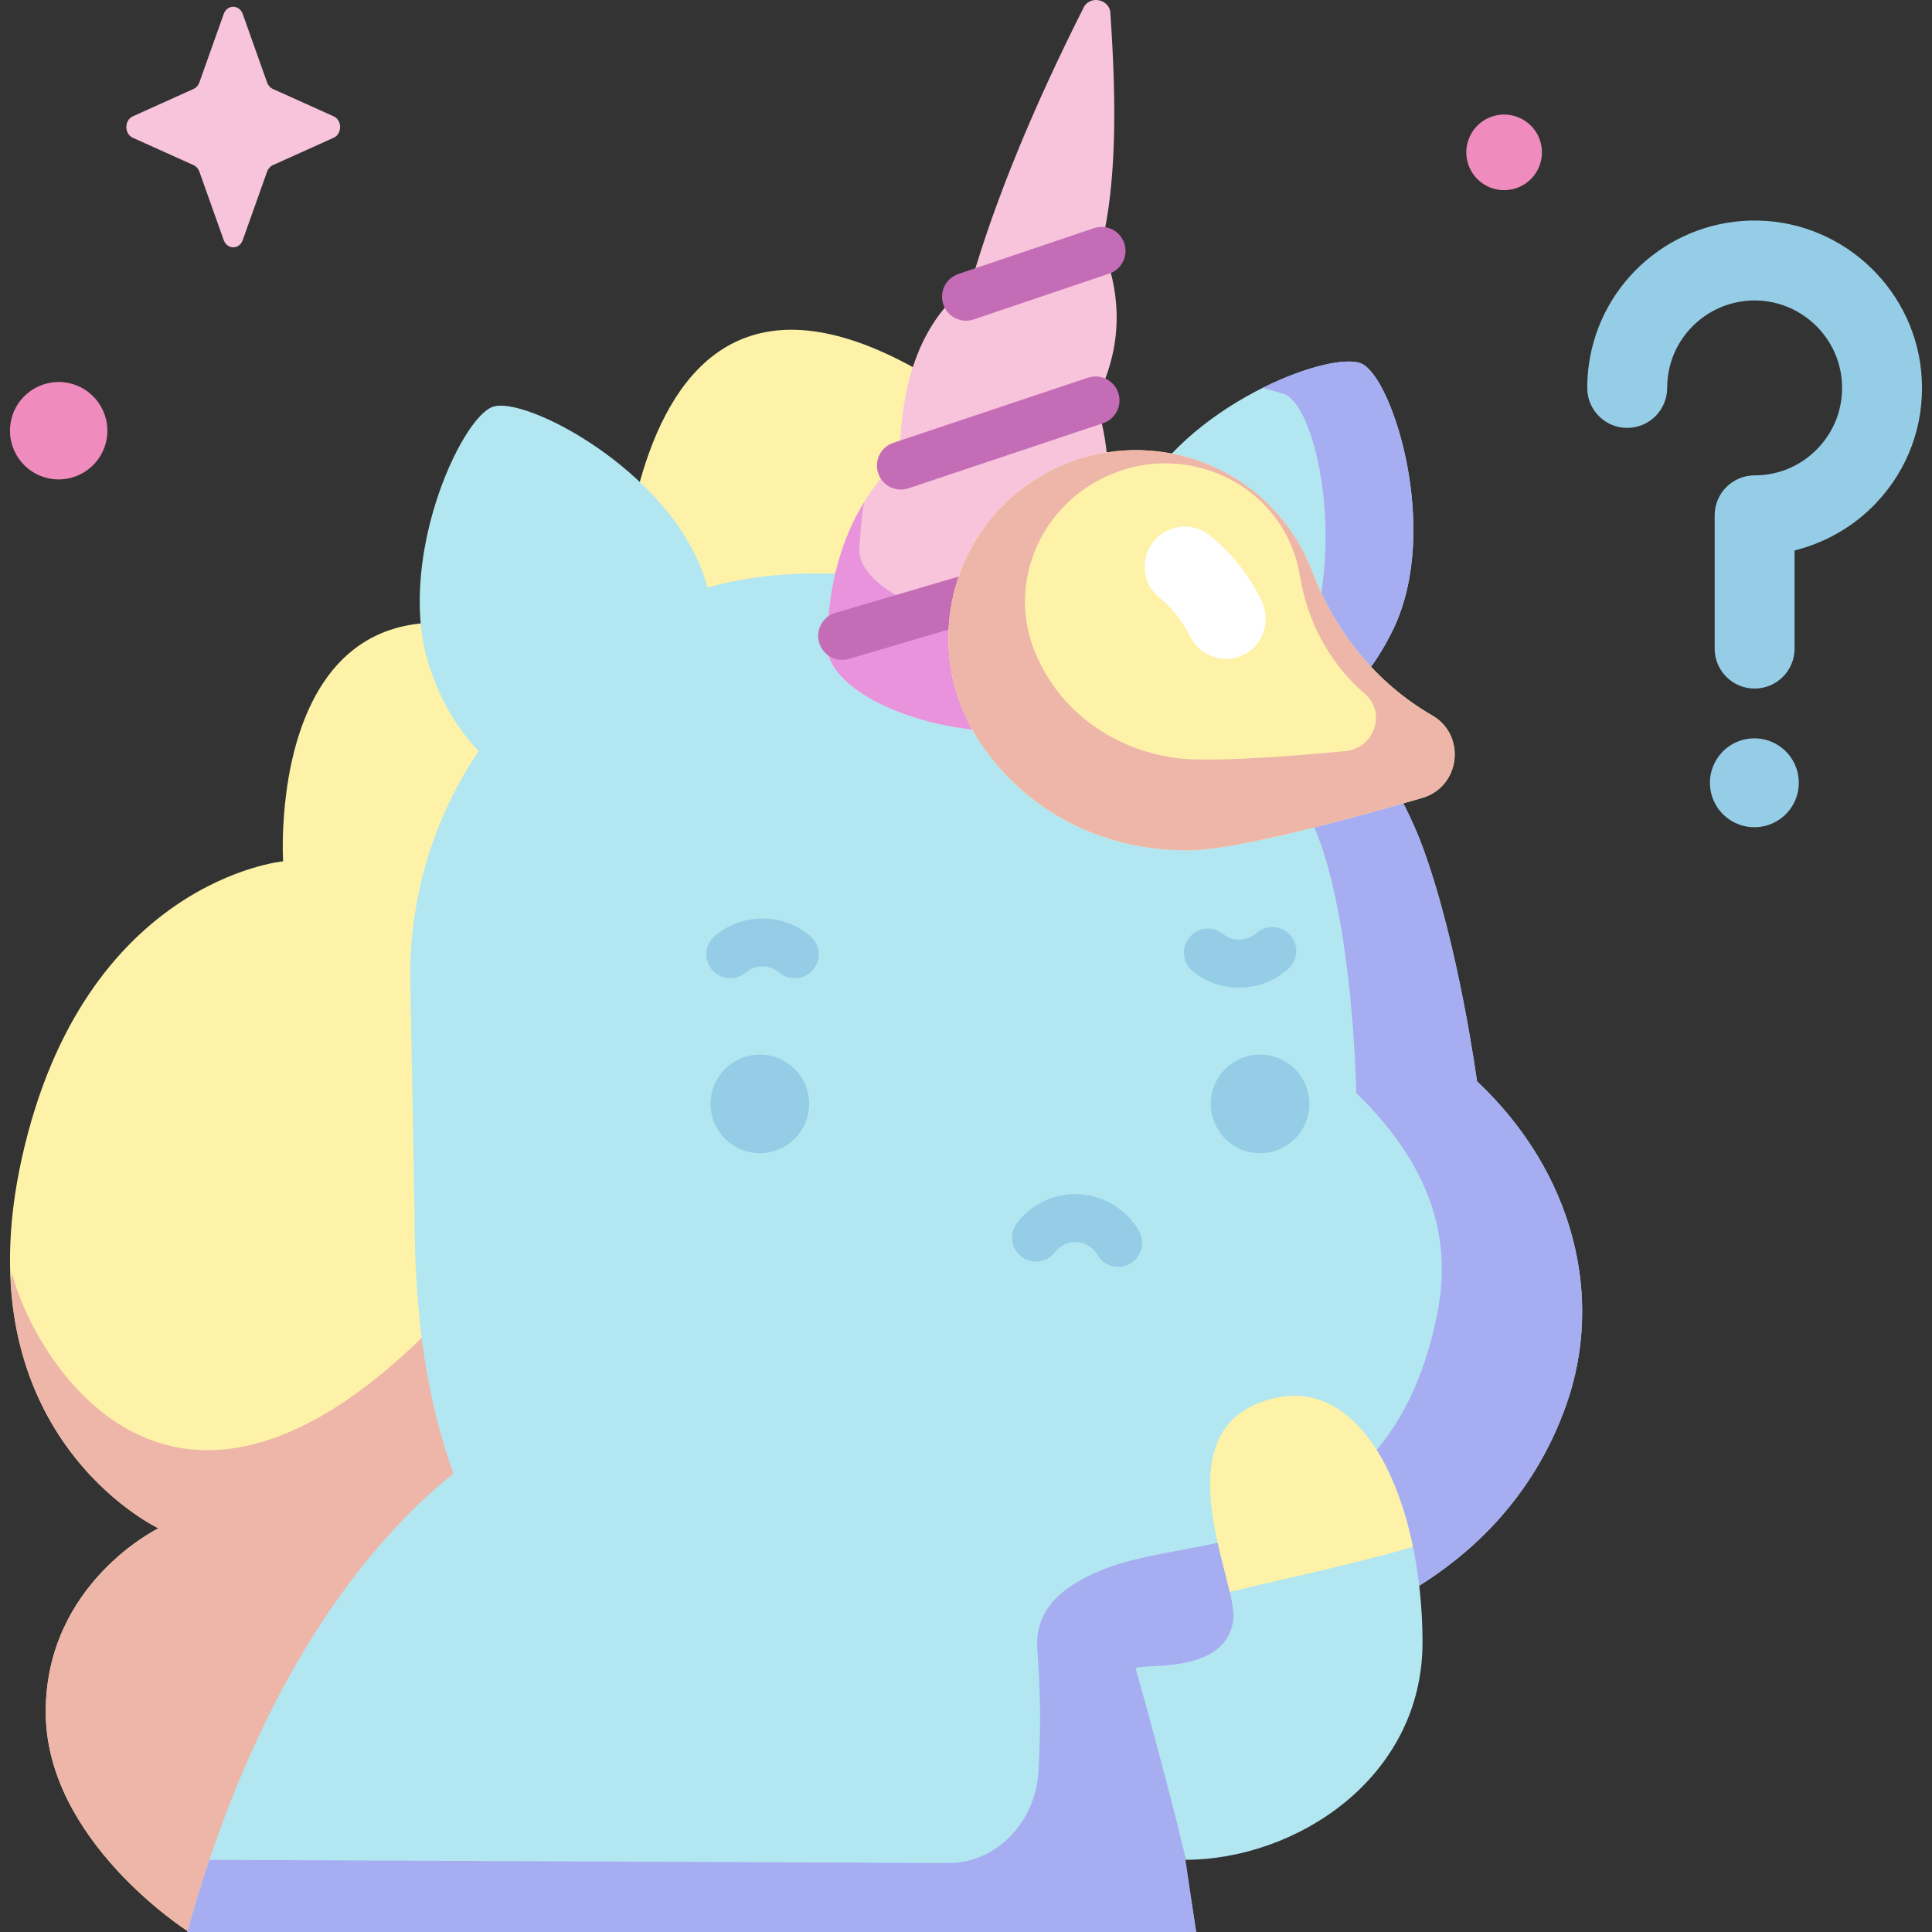 <svg id="Capa_1" enable-background="new 0 0 512 512" height="512" viewBox="0 0 512 512" width="512" xmlns="http://www.w3.org/2000/svg"><rect x="0" y="0" width="512" height="512" fill="#333333" stroke="none"/><g><g><path d="m49.683 511.724s-37.561-23.903-37.561-58.049 29.878-48.659 29.878-48.659-52.593-24.738-36.177-98.257c16.415-73.519 69.206-78.503 69.206-78.503s-6.454-101.757 88.703-47.146c0 0-6.068-136.715 84.829-79.904l-8.424 241.88z" fill="#fef2a8"/><path d="m49.683 511.724 125.474-111.101c-6.917-5.621-35.929-77.647-38.974-73.732-85.625 110.089-127.869 31.879-133.014 10.442-.133.899-.23 1.77-.337 2.65 2.864 47.95 39.168 65.033 39.168 65.033s-29.878 14.512-29.878 48.659c0 34.146 37.561 58.049 37.561 58.049z" fill="#eeb6a8"/><path d="m49.652 512c12.469-45.388 34.903-92.705 70.492-121.509-6.688-18.951-10.304-39.393-10.304-70.351l-1.136-61.595c0-22.043 6.694-42.522 18.16-59.515-5.261-5.354-9.711-12.573-12.852-21.7-9.565-27.796 7.934-66.548 16.589-69.526 8.656-2.979 46.295 16.8 55.86 44.596.378 1.098.713 2.183 1.028 3.261 8.852-2.383 18.157-3.661 27.761-3.661h65.753c4.91 0 9.628.374 14.16 1.062.673-6.042 2.529-12.496 5.755-19.215 12.592-26.223 51.858-41.343 60.023-37.422s20.916 44.019 8.325 70.241c-4.166 8.676-9.417 15.297-15.256 19.961 11.58 13.129 19.253 27.5 23.181 38.302 9.479 26.068 14.219 61.614 14.219 61.614 25.678 24.173 33.847 57.248 23.572 86.017-8.478 23.737-25.21 41.141-47.475 52.561-19.57 10.038-49.151 18.767-66.542 17.255 6.897 19.437 12.591 46.737 16.02 69.625h-267.333z" fill="#b2e7f1"/><path d="m391.411 286.542s-4.74-35.546-14.219-61.614c-3.928-10.802-11.601-25.173-23.181-38.302 5.839-4.665 11.09-11.285 15.256-19.961 12.592-26.223-.159-66.32-8.325-70.242-3.857-1.852-14.656.549-26.303 6.358 2.481.695 4.837 1.376 5.069 1.428 7.996 1.781 15.249 31.935 9.533 57.614-1.891 8.496-5.159 15.404-9.347 20.71 12.891 9.191-.748 21.314 4.926 30.024 13.693 21.019 14.607 77.116 14.607 77.116 25.074 24.291 24.183 45.968 21.156 59.943-4.824 22.279-14.496 38.395-35.247 51.2-14.726 9.087-38.241 9.503-51.729 14.62-10.455 3.966-19.492 10.029-18.715 21.505.693 10.23 1.084 18.065.301 32.561-.727 13.442-11.479 24.84-24.926 24.212l-194.777-.832c-2.145 6.373-4.093 12.764-5.838 19.118h267.335c-3.429-22.888-6.355-48.363-16.02-69.625 17.392 1.512 46.972-7.217 66.542-17.255 22.265-11.421 38.997-28.824 47.475-52.561 10.274-28.769 2.105-61.844-23.573-86.017z" fill="#a7adf1"/><path d="m219.079 169.722c.035-.474.091-.95.195-1.43.665-18.483 6.282-34.487 19.127-46.869.32-20.683 5.809-36.782 18.908-46.333 6.615-22.867 16.873-47.262 29.68-72.727 1.602-3.925 7.458-2.658 7.294 1.578 1.574 22.924 1.676 44.221-2.361 60.949 5.536 13.612 5.626 27.332-1.597 41.231 4.476 13.767 4.673 28.07-1.669 43.097 6.701 14.467 1.692 27.683-.116 33.944-7.433 21.011-71.005 7.577-69.461-13.44z" fill="#f7c4db"/><path d="m219.079 169.722c.035-.474.091-.95.195-1.43.472-13.127 3.46-24.993 9.743-35.209-.765 3.748-.907 7.779-1.301 11.729-1.359 17.932 54.601 29.395 61.144 11.468.307-1.031.72-2.285 1.142-3.724 4.59 13.135.206 24.831-1.463 30.607-7.432 21.01-71.004 7.576-69.46-13.441z" fill="#e893db"/><g><g><path d="m256.008 84.988c-2.65 0-5.123-1.671-6.019-4.321-1.124-3.325.66-6.931 3.984-8.055l35.914-12.144c3.32-1.123 6.931.659 8.055 3.984s-.659 6.931-3.984 8.055l-35.914 12.144c-.674.229-1.361.337-2.036.337z" fill="#c56cb7"/></g><g><path d="m238.747 129.736c-2.657 0-5.135-1.68-6.025-4.34-1.113-3.328.682-6.928 4.01-8.042l51.576-17.258c3.33-1.114 6.929.682 8.042 4.01 1.114 3.328-.682 6.929-4.009 8.042l-51.577 17.258c-.668.224-1.348.33-2.017.33z" fill="#c56cb7"/></g><g><path d="m223.172 174.871c-2.745 0-5.277-1.793-6.093-4.56-.992-3.366.933-6.9 4.299-7.891l65.481-19.296c3.367-.989 6.899.933 7.891 4.299.993 3.366-.932 6.9-4.298 7.891l-65.482 19.296c-.599.176-1.204.261-1.798.261z" fill="#c56cb7"/></g></g><path d="m379.52 189.579c-14.774-8.531-25.732-22.147-31.766-38.104-1.714-4.533-4.13-8.905-7.279-12.972-15.04-19.421-42.477-24.927-63.834-12.791-25.472 14.474-32.879 47.205-16.868 71.096 13.785 20.57 35.996 29.148 56.545 28.494 11.971-.381 39.577-7.746 60.538-13.828 10.148-2.945 11.814-16.612 2.664-21.895z" fill="#fef2a8"/><path d="m259.774 196.808c13.785 20.569 35.996 29.148 56.545 28.494 11.971-.381 39.577-7.746 60.538-13.828 10.146-2.944 11.813-16.611 2.663-21.894-14.774-8.531-25.732-22.148-31.766-38.104-1.714-4.533-4.13-8.906-7.279-12.972-15.041-19.421-42.477-24.927-63.834-12.791-25.471 14.474-32.877 47.204-16.867 71.095zm37.29-72.09c17.189-5.767 36.136 1.813 44.085 17.623 1.664 3.31 2.755 6.741 3.316 10.19 1.975 12.144 7.846 23.285 17.221 31.321 5.806 4.977 2.574 14.465-5.173 15.2-16.004 1.519-36.986 3.061-45.666 1.731-14.901-2.283-29.626-11.347-36.5-27.805-7.984-19.116 2.216-41.382 22.717-48.26z" fill="#eeb6a8"/><g fill="#95cde6"><circle cx="333.93" cy="292.538" r="13.068"/><circle cx="201.366" cy="292.538" r="13.068"/></g><g><path d="m296.334 335.737c-2.205 0-4.347-1.148-5.521-3.198-1.228-2.145-3.486-3.472-5.989-3.385-2.06.047-3.956 1.019-5.202 2.664-2.118 2.798-6.103 3.348-8.902 1.231-2.798-2.119-3.349-6.104-1.23-8.902 3.6-4.755 9.082-7.561 15.04-7.699 7.109-.132 13.765 3.58 17.312 9.775 1.744 3.046.689 6.928-2.357 8.672-.996.571-2.081.842-3.151.842z" fill="#95cde6"/></g><g><path d="m324.92 174.613c-3.906 0-7.663-2.169-9.507-5.91-2.448-4.964-5.546-8.248-8.187-10.351-3.282-2.613-4.598-6.993-3.469-11.033 2.05-7.338 10.922-10.167 16.868-5.404 4.614 3.697 9.604 9.12 13.559 16.967 2.539 5.038 1.015 11.344-3.835 14.227-1.72 1.023-3.592 1.504-5.429 1.504z" fill="#fff"/></g><path d="m376.984 435.214c0 36.065-33.631 57.644-62.834 57.644-.459-4.277-11.863-46.521-13.184-50.483-.709-2.126 23.945 2.473 25.869-13.203 1.198-9.762-19.022-48.598 8.011-57.832s42.138 27.809 42.138 63.874z" fill="#b2e7f1"/><path d="m374.444 409.934c-5.342-25.793-19.001-45.63-39.598-38.595-22.381 7.645-12.412 35.728-8.937 50.543 16.125-3.934 32.597-7.309 48.535-11.948z" fill="#fef2a8"/><ellipse cx="464.992" cy="207.613" fill="#95cde6" rx="11.782" ry="11.782" transform="matrix(.973 -.23 .23 .973 -35.261 112.387)"/><g><g><path d="m464.992 182.473c-5.849 0-10.591-4.741-10.591-10.591v-35.31c0-5.849 4.742-10.591 10.591-10.591 6.413 0 12.382-2.566 16.807-7.226 4.421-4.657 6.672-10.765 6.339-17.2-.626-12.05-10.58-21.681-22.662-21.925-11.751-.23-21.818 8.33-23.436 19.927-.149 1.065-.224 2.156-.224 3.246 0 5.849-4.742 10.591-10.591 10.591s-10.591-4.741-10.591-10.591c0-2.067.144-4.146.428-6.176 3.101-22.215 22.414-38.642 44.84-38.174 23.131.466 42.19 18.917 43.389 42.004.638 12.294-3.671 23.971-12.131 32.882-5.866 6.178-13.408 10.504-21.577 12.527v26.015c0 5.851-4.742 10.592-10.591 10.592z" fill="#95cde6"/></g></g><g><path d="m193.54 259.246c-1.787 0-3.562-.749-4.819-2.209-2.29-2.66-1.99-6.671.67-8.961 7.245-6.238 18.156-6.233 25.381.007 2.656 2.294 2.949 6.307.655 8.963-2.295 2.655-6.307 2.948-8.963.655-2.455-2.122-6.312-2.117-8.782.007-1.199 1.033-2.674 1.538-4.142 1.538z" fill="#95cde6"/></g><g><path d="m328.37 261.732c-4.369 0-8.74-1.447-12.296-4.362-2.714-2.225-3.11-6.229-.884-8.943 2.225-2.713 6.226-3.112 8.943-.885 2.509 2.058 6.366 1.956 8.777-.233 2.601-2.358 6.618-2.161 8.976.437 2.358 2.6 2.162 6.618-.438 8.976-3.672 3.332-8.373 5.01-13.078 5.01z" fill="#95cde6"/></g></g><path d="m64.331 3.715 6.453 18.146c.276.777.823 1.392 1.514 1.704l16.122 7.263c2.278 1.026 2.278 4.655 0 5.681l-16.122 7.263c-.69.311-1.237.927-1.514 1.703l-6.453 18.146c-.912 2.564-4.136 2.564-5.048 0l-6.453-18.146c-.276-.777-.823-1.392-1.514-1.703l-16.122-7.263c-2.278-1.026-2.278-4.655 0-5.681l16.122-7.263c.69-.311 1.237-.927 1.514-1.704l6.453-18.146c.913-2.563 4.137-2.563 5.048 0z" fill="#f7c4db"/><g fill="#ef8bbd"><ellipse cx="15.564" cy="114.162" rx="12.907" ry="12.907" transform="matrix(.16 -.987 .987 .16 -99.618 111.238)"/><ellipse cx="398.697" cy="40.484" rx="10.025" ry="10.025" transform="matrix(.973 -.23 .23 .973 1.364 92.685)"/></g></g></svg>
